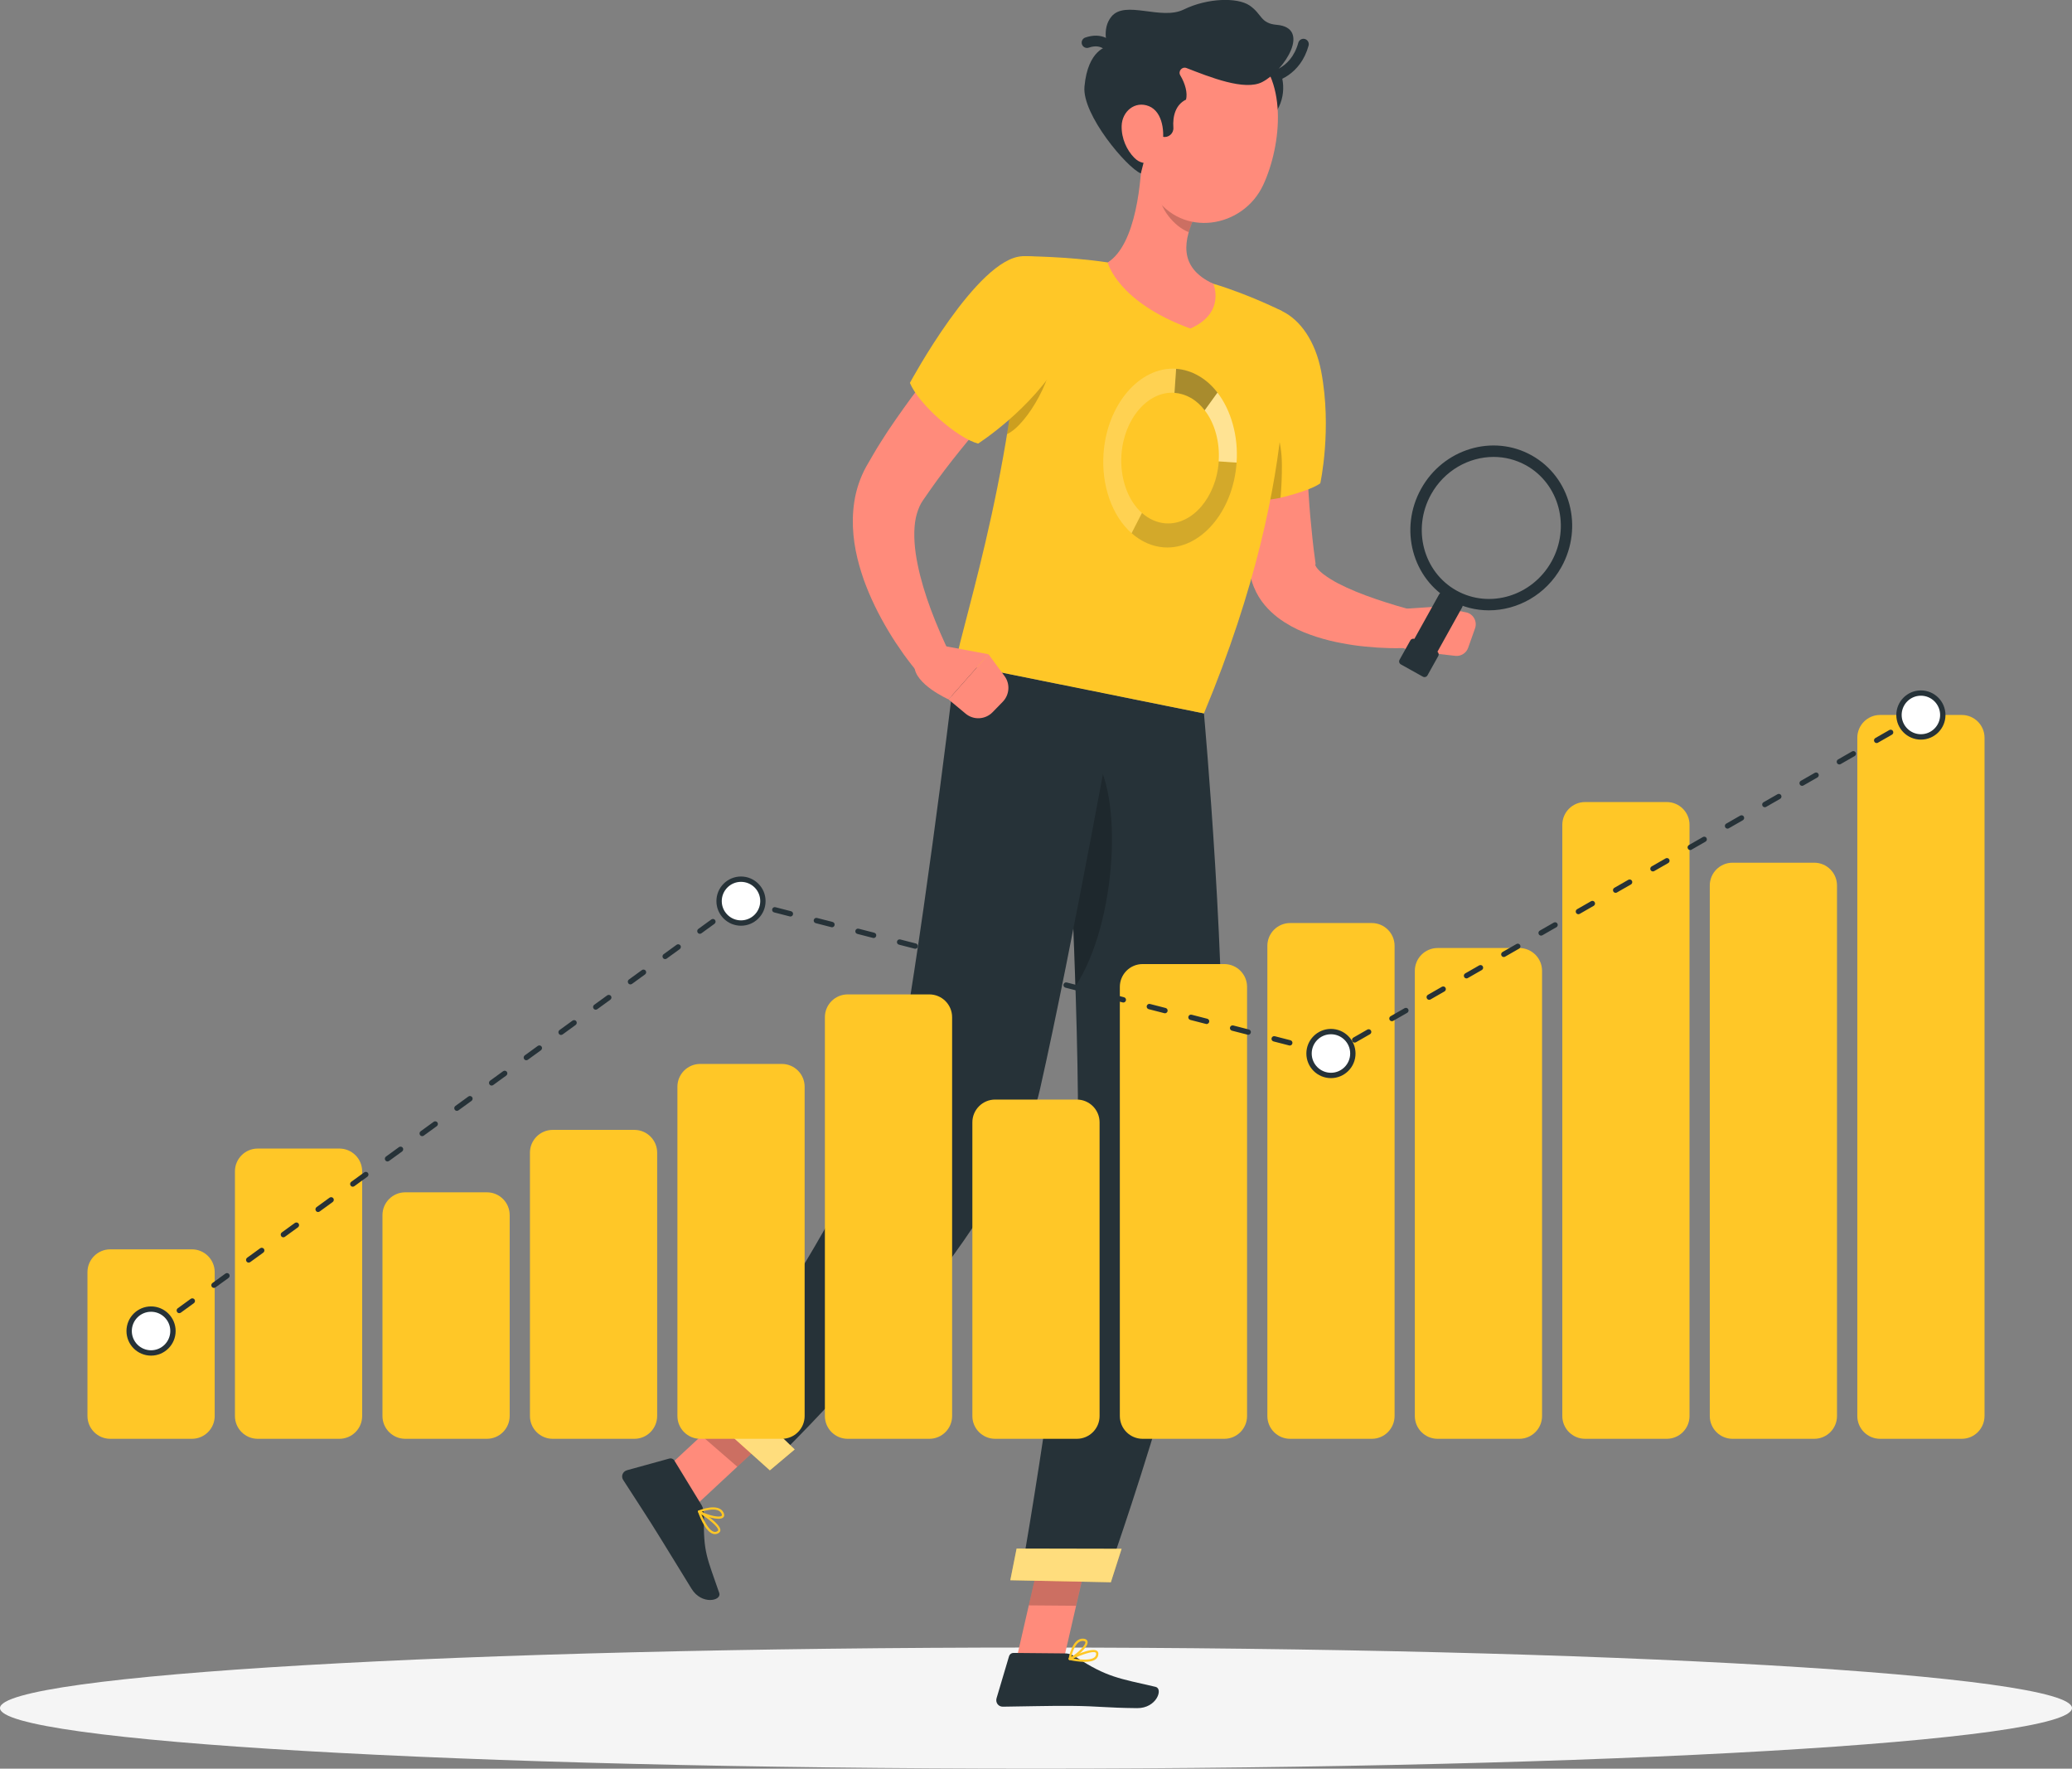 <svg width="580" height="495" viewBox="0 0 580 495" fill="none" xmlns="http://www.w3.org/2000/svg">
<rect x="0" y="0" width="580" height="495" fill="#808080" stroke="none"/>
<g clip-path="url(#clip0_320_8538)">
<path d="M290 494.985C450.163 494.985 580 487.398 580 478.038C580 468.679 450.163 461.092 290 461.092C129.837 461.092 0 468.679 0 478.038C0 487.398 129.837 494.985 290 494.985Z" fill="#F5F5F5"/>
<path d="M284.571 464.161L297.808 464.265L304.868 433.576L291.616 433.456L284.571 464.161Z" fill="#FF8B7B"/>
<path d="M298.137 462.738L283.659 462.604C283.121 462.604 282.627 462.978 282.462 463.502L278.963 475.269C278.604 476.481 279.441 477.649 280.698 477.649C285.932 477.604 293.501 477.365 300.067 477.425C307.74 477.499 309.325 477.963 318.329 478.053C323.773 478.098 325.688 472.604 323.459 472.095C313.259 469.73 309.819 469.415 301.278 463.816C300.336 463.188 299.289 462.738 298.137 462.738Z" fill="#263238"/>
<path opacity="0.2" d="M304.853 433.576L301.218 449.4L287.981 449.295L291.601 433.456L304.853 433.576Z" fill="black"/>
<path d="M303.611 465.104C302.116 465.104 300.5 464.834 299.364 464.595C299.229 464.565 299.139 464.46 299.109 464.325C299.094 464.191 299.169 464.056 299.289 464.011C299.917 463.697 305.496 461.032 307.007 461.975C307.306 462.155 307.455 462.454 307.455 462.828C307.455 463.457 307.216 463.966 306.752 464.34C306.049 464.909 304.883 465.104 303.611 465.104ZM300.44 464.161C303.312 464.67 305.496 464.55 306.363 463.846C306.678 463.592 306.842 463.247 306.827 462.813C306.827 462.619 306.752 462.544 306.678 462.499C305.87 461.99 302.729 463.128 300.44 464.161Z" fill="#FFC727"/>
<path d="M299.438 464.595C299.363 464.595 299.303 464.565 299.244 464.52C299.154 464.445 299.109 464.34 299.124 464.22C299.169 463.981 300.171 458.277 303.327 458.621C304.164 458.711 304.389 459.13 304.449 459.475C304.673 460.972 301.263 463.831 299.558 464.565C299.513 464.595 299.483 464.595 299.438 464.595ZM303.058 459.25C301.158 459.25 300.201 462.349 299.872 463.711C301.622 462.723 303.94 460.463 303.82 459.58C303.805 459.52 303.776 459.325 303.252 459.265C303.192 459.25 303.117 459.25 303.058 459.25Z" fill="#FFC727"/>
<path d="M364.755 101.365C364.95 109.449 365.234 117.818 365.623 126.007C365.802 130.124 366.026 134.226 366.311 138.297C366.565 142.369 366.924 146.426 367.358 150.424C367.567 152.43 367.791 154.406 368.076 156.352L368.27 157.819C368.3 157.999 368.27 157.864 368.27 157.909H368.24H368.195C368.15 157.939 368.135 158.074 368.255 158.343C368.494 158.897 369.287 159.81 370.424 160.678C371.575 161.547 372.996 162.46 374.552 163.268C380.879 166.562 388.911 168.987 396.539 171.128L395.731 181.263C391.109 181.532 386.772 181.428 382.255 180.963C380.011 180.754 377.753 180.425 375.464 179.975C373.176 179.556 370.872 178.987 368.539 178.239C366.206 177.475 363.798 176.577 361.375 175.23C358.952 173.867 356.394 172.146 354.031 169.361C352.864 167.969 351.787 166.262 350.995 164.316C350.785 163.837 350.636 163.328 350.456 162.819L350.247 162.041L350.082 161.352L349.723 159.72C349.23 157.535 348.796 155.349 348.392 153.178C346.822 144.48 345.864 135.887 345.161 127.279C344.862 122.983 344.548 118.686 344.429 114.39C344.294 110.063 344.144 105.841 344.219 101.395L364.755 101.365Z" fill="#FF8B7B"/>
<path d="M339.522 102.383C337.638 117.429 341.093 139.645 341.093 139.645C341.093 139.645 351.578 141.127 359.714 139.001C367.851 136.86 369.586 135.244 369.586 135.244C369.586 135.244 372.906 120.033 369.825 103.91C366.55 86.919 352.909 80.466 343.486 90.856C341.362 93.176 340.151 97.383 339.522 102.383Z" fill="#FFC727"/>
<path opacity="0.2" d="M341.078 109.659C340.3 112.054 339.627 114.674 339.044 117.399C339.448 128.956 341.108 139.645 341.108 139.645C341.108 139.645 350.546 140.992 358.458 139.316C358.697 136.456 358.847 133.402 358.832 130.228C358.832 115.827 350.381 107.249 341.078 109.659Z" fill="black"/>
<path d="M391.977 170.454L402.357 169.766L401.834 182.91C401.834 182.91 395.357 184.167 388.971 178.868L391.977 170.454Z" fill="#FF8B7B"/>
<path d="M412.901 175.844L410.972 181.293C410.448 182.79 408.938 183.733 407.367 183.553L401.833 182.925L402.357 169.781L410.344 171.367C412.378 171.757 413.589 173.882 412.901 175.844Z" fill="#FF8B7B"/>
<path d="M399.366 184.167L396 182.296C395.148 181.817 394.834 180.739 395.312 179.886L402.806 166.412C403.284 165.559 404.361 165.244 405.214 165.724L408.579 167.595C409.432 168.074 409.746 169.152 409.267 170.005L401.774 183.479C401.31 184.332 400.218 184.646 399.366 184.167Z" fill="#263238"/>
<path d="M398.289 189.377L392.142 185.949C391.678 185.694 391.514 185.11 391.768 184.646L394.774 179.257C395.028 178.793 395.612 178.628 396.075 178.883L402.223 182.311C402.686 182.565 402.851 183.149 402.597 183.613L399.59 189.003C399.336 189.467 398.753 189.631 398.289 189.377Z" fill="#263238"/>
<path d="M416.776 170.814C413.156 170.814 409.492 169.93 406.141 168.044C395.312 162.011 391.573 147.984 397.81 136.786C404.032 125.588 417.912 121.396 428.741 127.444C439.57 133.477 443.309 147.504 437.072 158.702C432.78 166.427 424.837 170.814 416.776 170.814ZM418.092 127.878C411.152 127.878 404.302 131.681 400.592 138.357C395.223 148.013 398.409 160.08 407.697 165.274C416.985 170.454 428.921 166.816 434.305 157.16C439.675 147.504 436.489 135.438 427.201 130.243C424.314 128.642 421.188 127.878 418.092 127.878Z" fill="#263238"/>
<path d="M337.011 199.662C337.011 199.662 343.801 274.574 341.827 315.458C339.778 357.99 309.684 441.69 309.684 441.69L285.738 441.181C285.738 441.181 302.146 348.933 301.727 306.671C301.279 260.607 297.046 191.607 297.046 191.607L337.011 199.662Z" fill="#263238"/>
<path opacity="0.2" d="M305.736 211.114C303.013 207.88 300.56 210.964 298.481 216.967C299.334 233.106 300.366 254.903 301.039 276.026C312.72 258.241 314.545 221.578 305.736 211.114Z" fill="black"/>
<path d="M282.807 442.259L310.956 442.828L313.962 433.456L284.572 433.396L282.807 442.259Z" fill="#FFC727"/>
<path opacity="0.4" d="M282.807 442.259L310.956 442.828L313.962 433.456L284.572 433.396L282.807 442.259Z" fill="white"/>
<path d="M185.406 411.988L195.427 420.686L218.057 399.638L208.021 390.955L185.406 411.988Z" fill="#FF8B7B"/>
<path d="M196.31 421.105L188.757 408.74C188.473 408.276 187.889 408.051 187.366 408.201L175.535 411.464C174.309 411.809 173.77 413.141 174.443 414.189C177.255 418.605 181.458 424.908 184.883 430.507C188.892 437.064 188.877 436.944 193.573 444.639C196.415 449.28 202.084 448.007 201.336 445.837C197.941 435.926 196.834 434.549 197.058 424.324C197.088 423.201 196.909 422.078 196.31 421.105Z" fill="#263238"/>
<path opacity="0.2" d="M218.043 399.638L206.392 410.491L196.355 401.794L208.007 390.955L218.043 399.638Z" fill="black"/>
<path d="M197.193 427.004C196.4 425.731 195.772 424.219 195.383 423.127C195.338 423.007 195.383 422.857 195.473 422.767C195.577 422.677 195.727 422.677 195.832 422.737C196.43 423.112 201.65 426.42 201.65 428.217C201.65 428.561 201.485 428.845 201.171 429.04C200.648 429.369 200.079 429.444 199.511 429.249C198.658 428.965 197.866 428.082 197.193 427.004ZM196.325 423.8C197.417 426.51 198.658 428.291 199.735 428.666C200.124 428.8 200.483 428.755 200.857 428.516C201.022 428.411 201.037 428.306 201.037 428.217C201.037 427.273 198.404 425.192 196.325 423.8Z" fill="#FFC727"/>
<path d="M195.413 423.186C195.383 423.126 195.353 423.051 195.368 422.992C195.383 422.872 195.458 422.782 195.563 422.737C195.787 422.647 201.157 420.477 202.533 423.336C202.892 424.099 202.667 424.519 202.398 424.728C201.246 425.701 197.014 424.339 195.503 423.276C195.458 423.246 195.428 423.216 195.413 423.186ZM201.86 423.426C200.857 421.809 197.716 422.647 196.4 423.081C198.165 424.04 201.306 424.818 201.994 424.234C202.039 424.189 202.189 424.069 201.964 423.59C201.934 423.546 201.904 423.486 201.86 423.426Z" fill="#FFC727"/>
<path d="M312.75 194.766C312.75 194.766 300.141 264.903 291.122 304.814C281.729 346.343 216.562 409.009 216.562 409.009L198.644 393.095C198.644 393.095 246.237 330.878 253.147 289.185C260.685 243.735 267.49 185.619 267.49 185.619L312.75 194.766Z" fill="#263238"/>
<path d="M195.054 393.17L215.5 411.509L222.455 405.656L200.872 384.892L195.054 393.17Z" fill="#FFC727"/>
<path opacity="0.4" d="M195.054 393.17L215.5 411.509L222.455 405.656L200.872 384.892L195.054 393.17Z" fill="white"/>
<path d="M358.892 87.068C358.892 87.068 366.326 129.45 337.01 199.662C316.07 195.44 277.691 187.685 267.49 185.634C269.165 174.855 286.366 124.105 286.201 71.694C286.201 71.694 298.601 71.709 310.073 73.445C319.047 74.808 331.955 77.113 339.628 79.403C349.738 82.442 358.892 87.068 358.892 87.068Z" fill="#FFC727"/>
<path opacity="0.2" d="M346.149 129.465C345.222 143.178 336.038 153.882 325.838 153.193C322.562 152.968 319.421 151.591 316.759 149.211L319.66 143.552C321.605 145.289 323.908 146.307 326.301 146.471C333.765 146.98 340.48 139.151 341.154 129.12L346.149 129.465Z" fill="#263238"/>
<path opacity="0.5" d="M346.149 129.465L341.139 129.12C341.318 126.456 341.064 123.791 340.376 121.321C339.703 118.836 338.626 116.62 337.205 114.809L340.78 109.868C342.709 112.354 344.175 115.407 345.102 118.791C346.045 122.174 346.404 125.812 346.149 129.465Z" fill="white"/>
<path opacity="0.4" d="M340.794 109.883L337.22 114.824C336.098 113.371 334.796 112.189 333.346 111.365C331.91 110.542 330.339 110.063 328.754 109.943L329.218 103.221C331.386 103.371 333.51 104.03 335.485 105.168C337.474 106.29 339.269 107.892 340.794 109.883Z" fill="#263238"/>
<path opacity="0.2" d="M329.233 103.207L328.769 109.928C321.291 109.419 314.59 117.249 313.917 127.279C313.483 133.791 315.652 140.019 319.646 143.567L316.744 149.226C311.285 144.375 308.278 135.857 308.906 126.95C309.849 113.222 319.017 102.518 329.233 103.207Z" fill="white"/>
<path opacity="0.2" d="M284.092 106.066C283.464 111.336 282.716 116.5 281.894 121.501C287.697 118.806 295.624 104.539 294.771 96.679L284.092 106.066Z" fill="black"/>
<path d="M319.705 40.749C319.645 50.645 317.999 68.46 310.072 73.46C310.072 73.46 312.735 84.463 333.211 91.949C343.247 87.502 339.627 79.418 339.627 79.418C329.531 74.748 331.401 66.933 334.736 59.897L319.705 40.749Z" fill="#FF8B7B"/>
<path opacity="0.2" d="M325.838 48.564L334.722 59.897C333.929 61.559 333.226 63.265 332.748 64.957C328.814 63.55 324.148 57.981 324.566 53.654C324.791 51.498 325.284 49.477 325.838 48.564Z" fill="black"/>
<path d="M348.976 37.86C350.815 33.354 351.099 28.234 347.51 24.806C347.719 21.872 349.948 18.413 352.999 15.734C357.396 13.294 366.221 30.27 348.976 37.86Z" fill="#263238"/>
<path d="M354.166 23.339C353.358 23.339 352.7 22.695 352.67 21.887C352.64 21.063 353.283 20.375 354.106 20.345C354.39 20.33 361.225 19.956 363.424 11.961C363.648 11.168 364.471 10.689 365.264 10.913C366.056 11.138 366.52 11.961 366.311 12.755C364.067 20.884 357.411 23.234 354.211 23.339C354.196 23.339 354.181 23.339 354.166 23.339Z" fill="#263238"/>
<path d="M321.455 26.198C319.645 39.238 317.925 46.783 323.1 54.717C330.878 66.634 347.959 63.939 353.627 51.708C358.728 40.69 360.822 21.198 349.245 13.533C337.848 5.958 323.265 13.144 321.455 26.198Z" fill="#FF8B7B"/>
<path d="M321.036 37.74C322.921 37.815 324.386 38.025 325.508 38.279C327.094 38.639 328.574 37.336 328.455 35.719C328.215 32.531 329.068 29.282 332 27.875C332.463 26.004 331.775 23.399 330.399 21.108C329.696 19.941 330.878 18.548 332.134 19.042C338.625 21.557 348.422 25.525 353.343 22.95C359.73 19.626 367.044 7.77 357.381 6.946C352.775 6.557 353.298 3.922 349.798 1.542C346.313 -0.823 337.878 -0.539 331.356 2.665C325.015 5.779 314.964 -0.075 311.105 4.656C308.278 8.114 310.058 13.009 310.058 13.009C310.058 13.009 304.509 13.758 303.566 24.252C302.863 32.082 315.442 46.932 319.346 48.534C321.589 40.42 321.036 37.74 321.036 37.74Z" fill="#263238"/>
<path d="M311.883 16.752C311.27 16.752 310.686 16.363 310.477 15.749C310.238 15.09 308.877 11.916 304.763 13.338C303.986 13.608 303.133 13.189 302.864 12.41C302.595 11.632 303.013 10.779 303.791 10.509C305.975 9.761 307.964 9.806 309.684 10.644C312.317 11.931 313.274 14.656 313.304 14.776C313.573 15.554 313.154 16.407 312.377 16.677C312.212 16.722 312.047 16.752 311.883 16.752Z" fill="#263238"/>
<path d="M296.716 94.823C293.605 98.072 290.24 101.56 287.084 105.018C283.898 108.506 280.712 111.979 277.631 115.527C271.454 122.593 265.471 129.839 260.266 137.279L258.381 140.004C258.007 140.528 257.678 141.112 257.394 141.741C256.826 143.013 256.362 144.51 256.138 146.217C255.689 149.63 255.988 153.732 256.856 157.909C258.531 166.277 262.121 175.155 266.039 183.314L257.708 189.137C255.898 187.056 254.403 185.11 252.877 182.999C251.396 180.903 249.961 178.763 248.644 176.532C245.982 172.086 243.634 167.37 241.779 162.22C239.999 157.07 238.608 151.456 238.728 145.154C238.803 142.01 239.236 138.687 240.358 135.408C240.912 133.761 241.615 132.13 242.482 130.573L244.471 127.144C245.773 124.884 247.164 122.758 248.555 120.602C249.99 118.506 251.411 116.381 252.892 114.345C255.809 110.198 258.935 106.261 262.076 102.368C265.232 98.476 268.507 94.718 271.872 91.035C275.283 87.353 278.588 83.775 282.357 80.182L296.716 94.823Z" fill="#FF8B7B"/>
<path d="M286.216 71.709C273.548 72.173 254.702 107.159 254.702 107.159C257.185 113.207 268.014 122.623 273.787 124.15C273.787 124.15 288.849 114.554 297.045 100.347C305.616 85.466 299.782 71.215 286.216 71.709Z" fill="#FFC727"/>
<path d="M262.705 180.499L276.719 183.104L265.531 195.739C265.531 195.739 255.974 191.518 255.959 186.323L262.705 180.499Z" fill="#FF8B7B"/>
<path d="M280.697 196.398L277.84 199.332C275.806 201.413 272.515 201.593 270.287 199.721L265.516 195.754L276.703 183.119L281.19 189.212C282.806 191.398 282.596 194.437 280.697 196.398Z" fill="#FF8B7B"/>
<path d="M313.976 35.24C313.887 38.788 315.442 42.052 317.491 44.133C320.557 47.262 324.282 45.046 325.254 40.989C326.121 37.351 325.583 31.333 321.619 29.716C317.701 28.129 314.081 31.183 313.976 35.24Z" fill="#FF8B7B"/>
<path d="M53.725 402.677H30.856C27.341 402.677 24.484 399.817 24.484 396.299V356.029C24.484 352.511 27.341 349.651 30.856 349.651H53.725C57.24 349.651 60.097 352.511 60.097 356.029V396.299C60.097 399.817 57.24 402.677 53.725 402.677Z" fill="#FFC727"/>
<path d="M95.006 402.677H72.137C68.622 402.677 65.766 399.817 65.766 396.299V327.824C65.766 324.306 68.622 321.447 72.137 321.447H95.006C98.521 321.447 101.378 324.306 101.378 327.824V396.299C101.378 399.817 98.521 402.677 95.006 402.677Z" fill="#FFC727"/>
<path d="M136.287 402.677H113.433C109.918 402.677 107.062 399.817 107.062 396.299V340.07C107.062 336.552 109.918 333.693 113.433 333.693H136.302C139.817 333.693 142.674 336.552 142.674 340.07V396.299C142.659 399.817 139.802 402.677 136.287 402.677Z" fill="#FFC727"/>
<path d="M177.584 402.677H154.714C151.2 402.677 148.343 399.817 148.343 396.299V322.599C148.343 319.081 151.2 316.222 154.714 316.222H177.584C181.098 316.222 183.955 319.081 183.955 322.599V396.299C183.94 399.817 181.098 402.677 177.584 402.677Z" fill="#FFC727"/>
<path d="M218.865 402.677H195.996C192.481 402.677 189.624 399.817 189.624 396.299V304.141C189.624 300.623 192.481 297.763 195.996 297.763H218.865C222.38 297.763 225.236 300.623 225.236 304.141V396.299C225.236 399.817 222.38 402.677 218.865 402.677Z" fill="#FFC727"/>
<path d="M260.146 402.677H237.277C233.762 402.677 230.905 399.817 230.905 396.299V284.679C230.905 281.161 233.762 278.302 237.277 278.302H260.146C263.661 278.302 266.518 281.161 266.518 284.679V396.299C266.518 399.817 263.661 402.677 260.146 402.677Z" fill="#FFC727"/>
<path d="M301.427 402.677H278.558C275.043 402.677 272.187 399.817 272.187 396.299V314.111C272.187 310.593 275.043 307.734 278.558 307.734H301.427C304.942 307.734 307.799 310.593 307.799 314.111V396.299C307.799 399.817 304.942 402.677 301.427 402.677Z" fill="#FFC727"/>
<path d="M342.709 402.677H319.839C316.325 402.677 313.468 399.817 313.468 396.299V276.191C313.468 272.673 316.325 269.813 319.839 269.813H342.709C346.223 269.813 349.08 272.673 349.08 276.191V396.299C349.08 399.817 346.238 402.677 342.709 402.677Z" fill="#FFC727"/>
<path d="M384.004 402.677H361.135C357.62 402.677 354.764 399.817 354.764 396.299V264.709C354.764 261.19 357.62 258.331 361.135 258.331H384.004C387.519 258.331 390.376 261.19 390.376 264.709V396.299C390.361 399.817 387.519 402.677 384.004 402.677Z" fill="#FFC727"/>
<path d="M425.286 402.677H402.417C398.902 402.677 396.045 399.817 396.045 396.299V271.7C396.045 268.182 398.902 265.322 402.417 265.322H425.286C428.801 265.322 431.657 268.182 431.657 271.7V396.299C431.657 399.817 428.801 402.677 425.286 402.677Z" fill="#FFC727"/>
<path d="M466.567 402.677H443.698C440.183 402.677 437.326 399.817 437.326 396.299V230.845C437.326 227.327 440.183 224.468 443.698 224.468H466.567C470.082 224.468 472.939 227.327 472.939 230.845V396.299C472.939 399.817 470.082 402.677 466.567 402.677Z" fill="#FFC727"/>
<path d="M507.847 402.677H484.978C481.463 402.677 478.606 399.817 478.606 396.299V247.822C478.606 244.304 481.463 241.444 484.978 241.444H507.847C511.362 241.444 514.219 244.304 514.219 247.822V396.299C514.219 399.817 511.377 402.677 507.847 402.677Z" fill="#FFC727"/>
<path d="M549.144 402.677H526.275C522.76 402.677 519.903 399.817 519.903 396.299V206.473C519.903 202.955 522.76 200.096 526.275 200.096H549.144C552.659 200.096 555.516 202.955 555.516 206.473V396.284C555.501 399.817 552.659 402.677 549.144 402.677Z" fill="#FFC727"/>
<path d="M42.298 373.26C42.074 373.26 41.834 373.155 41.7 372.945C41.461 372.616 41.535 372.137 41.864 371.897L43.674 370.58C44.003 370.34 44.482 370.415 44.721 370.745C44.96 371.074 44.886 371.553 44.557 371.792L42.747 373.11C42.597 373.215 42.448 373.26 42.298 373.26Z" fill="#263238"/>
<path d="M50.18 367.511C49.956 367.511 49.716 367.406 49.582 367.197C49.342 366.867 49.417 366.388 49.746 366.149L53.396 363.499C53.725 363.259 54.203 363.334 54.443 363.664C54.682 363.993 54.607 364.472 54.278 364.712L50.629 367.361C50.479 367.466 50.33 367.511 50.18 367.511ZM59.887 360.445C59.663 360.445 59.423 360.34 59.289 360.131C59.049 359.801 59.124 359.322 59.453 359.083L63.103 356.433C63.432 356.193 63.91 356.268 64.15 356.598C64.389 356.927 64.314 357.406 63.985 357.646L60.336 360.295C60.201 360.385 60.037 360.445 59.887 360.445ZM69.609 353.364C69.385 353.364 69.145 353.259 69.011 353.05C68.771 352.72 68.846 352.241 69.175 352.002L72.825 349.352C73.154 349.112 73.632 349.187 73.872 349.517C74.111 349.846 74.036 350.325 73.707 350.564L70.058 353.214C69.908 353.319 69.759 353.364 69.609 353.364ZM79.316 346.283C79.092 346.283 78.852 346.178 78.718 345.969C78.478 345.639 78.553 345.16 78.882 344.921L82.532 342.271C82.861 342.031 83.34 342.106 83.579 342.435C83.818 342.765 83.743 343.244 83.414 343.483L79.765 346.133C79.63 346.238 79.481 346.283 79.316 346.283ZM89.038 339.202C88.814 339.202 88.574 339.097 88.44 338.887C88.201 338.558 88.275 338.079 88.604 337.84L92.254 335.19C92.583 334.95 93.061 335.025 93.301 335.354C93.54 335.684 93.465 336.163 93.136 336.402L89.487 339.052C89.337 339.157 89.188 339.202 89.038 339.202ZM98.745 332.121C98.521 332.121 98.281 332.016 98.147 331.806C97.907 331.477 97.982 330.998 98.311 330.758L101.961 328.109C102.29 327.869 102.769 327.944 103.008 328.273C103.247 328.603 103.172 329.082 102.843 329.321L99.194 331.971C99.059 332.076 98.91 332.121 98.745 332.121ZM108.467 325.055C108.243 325.055 108.003 324.95 107.869 324.74C107.63 324.411 107.704 323.932 108.033 323.692L111.683 321.043C112.012 320.803 112.491 320.878 112.73 321.207C112.969 321.537 112.894 322.016 112.565 322.255L108.916 324.905C108.766 324.995 108.617 325.055 108.467 325.055ZM118.174 317.974C117.95 317.974 117.71 317.869 117.576 317.659C117.337 317.33 117.411 316.851 117.74 316.611L121.39 313.962C121.719 313.722 122.198 313.797 122.437 314.126C122.676 314.456 122.601 314.935 122.272 315.174L118.623 317.824C118.488 317.929 118.339 317.974 118.174 317.974ZM127.896 310.893C127.672 310.893 127.433 310.788 127.298 310.578C127.059 310.249 127.133 309.77 127.462 309.53L131.112 306.881C131.441 306.641 131.92 306.716 132.159 307.045C132.398 307.375 132.323 307.854 131.994 308.093L128.345 310.743C128.21 310.848 128.046 310.893 127.896 310.893ZM137.618 303.812C137.394 303.812 137.155 303.707 137.02 303.497C136.781 303.168 136.855 302.689 137.184 302.449L140.834 299.799C141.163 299.56 141.642 299.635 141.881 299.964C142.12 300.293 142.045 300.773 141.716 301.012L138.067 303.662C137.917 303.767 137.768 303.812 137.618 303.812ZM147.325 296.731C147.101 296.731 146.862 296.626 146.727 296.416C146.488 296.087 146.562 295.608 146.891 295.368L150.541 292.718C150.87 292.479 151.349 292.554 151.588 292.883C151.827 293.212 151.752 293.691 151.423 293.931L147.774 296.581C147.639 296.686 147.475 296.731 147.325 296.731ZM157.047 289.649C156.823 289.649 156.584 289.545 156.449 289.335C156.21 289.006 156.284 288.527 156.613 288.287L160.263 285.637C160.592 285.398 161.071 285.473 161.31 285.802C161.549 286.131 161.474 286.61 161.145 286.85L157.496 289.5C157.346 289.605 157.197 289.649 157.047 289.649ZM166.754 282.583C166.53 282.583 166.291 282.479 166.156 282.269C165.917 281.94 165.991 281.461 166.321 281.221L169.97 278.571C170.299 278.332 170.778 278.407 171.017 278.736C171.256 279.065 171.182 279.544 170.852 279.784L167.203 282.434C167.068 282.524 166.904 282.583 166.754 282.583ZM176.476 275.502C176.252 275.502 176.013 275.398 175.878 275.188C175.639 274.859 175.713 274.38 176.043 274.14L179.692 271.49C180.021 271.251 180.5 271.326 180.739 271.655C180.978 271.984 180.904 272.463 180.574 272.703L176.925 275.353C176.775 275.457 176.626 275.502 176.476 275.502ZM186.183 268.421C185.959 268.421 185.72 268.316 185.585 268.107C185.346 267.778 185.421 267.298 185.75 267.059L189.399 264.409C189.728 264.17 190.207 264.244 190.446 264.574C190.685 264.903 190.611 265.382 190.282 265.622L186.632 268.272C186.497 268.376 186.333 268.421 186.183 268.421ZM195.905 261.34C195.681 261.34 195.442 261.235 195.307 261.026C195.068 260.696 195.143 260.217 195.472 259.978L199.121 257.328C199.45 257.089 199.929 257.163 200.168 257.493C200.407 257.822 200.333 258.301 200.004 258.541L196.354 261.191C196.204 261.295 196.055 261.34 195.905 261.34Z" fill="#263238"/>
<path d="M205.613 254.259C205.388 254.259 205.149 254.154 205.014 253.945C204.775 253.615 204.85 253.136 205.179 252.897L206.989 251.579C207.168 251.445 207.407 251.4 207.617 251.46L209.786 252.029C210.189 252.133 210.429 252.538 210.324 252.942C210.219 253.346 209.815 253.57 209.412 253.481L207.587 253.002L206.061 254.109C205.927 254.214 205.762 254.259 205.613 254.259Z" fill="#263238"/>
<path d="M372.502 295.578C372.457 295.578 372.412 295.578 372.383 295.563L368.135 294.47C367.731 294.365 367.492 293.961 367.596 293.557C367.701 293.153 368.105 292.913 368.509 293.018L372.637 294.081C372.891 294.081 373.145 294.215 373.28 294.44C373.489 294.799 373.415 295.233 373.056 295.428C372.906 295.518 372.682 295.578 372.502 295.578ZM361.03 292.614C360.97 292.614 360.911 292.614 360.851 292.584L356.483 291.461C356.079 291.356 355.84 290.952 355.945 290.548C356.05 290.143 356.453 289.904 356.857 290.009L361.225 291.131C361.629 291.236 361.868 291.64 361.763 292.045C361.673 292.389 361.374 292.614 361.03 292.614ZM379.203 291.79C378.949 291.79 378.694 291.655 378.56 291.416C378.35 291.057 378.485 290.593 378.829 290.398L382.748 288.152C383.107 287.943 383.555 288.063 383.765 288.422C383.974 288.781 383.84 289.245 383.496 289.44L379.577 291.685C379.457 291.76 379.323 291.79 379.203 291.79ZM349.394 289.604C349.334 289.604 349.274 289.604 349.214 289.575L344.847 288.452C344.443 288.347 344.204 287.943 344.308 287.539C344.413 287.134 344.817 286.895 345.221 287L349.588 288.122C349.992 288.227 350.231 288.631 350.127 289.036C350.022 289.38 349.723 289.604 349.394 289.604ZM337.742 286.595C337.682 286.595 337.623 286.595 337.563 286.565L333.195 285.443C332.792 285.338 332.552 284.934 332.657 284.529C332.762 284.125 333.165 283.886 333.569 283.991L337.937 285.113C338.341 285.218 338.58 285.622 338.475 286.027C338.37 286.371 338.071 286.595 337.742 286.595ZM389.628 285.802C389.374 285.802 389.119 285.667 388.985 285.428C388.775 285.068 388.91 284.604 389.254 284.41L393.173 282.164C393.532 281.955 393.98 282.074 394.19 282.434C394.399 282.793 394.265 283.257 393.921 283.452L390.002 285.697C389.882 285.772 389.763 285.802 389.628 285.802ZM326.091 283.586C326.031 283.586 325.971 283.586 325.911 283.556L321.544 282.434C321.14 282.329 320.901 281.925 321.005 281.52C321.11 281.116 321.514 280.877 321.918 280.981L326.285 282.104C326.689 282.209 326.928 282.613 326.824 283.017C326.734 283.362 326.42 283.586 326.091 283.586ZM314.439 280.577C314.38 280.577 314.32 280.577 314.26 280.547L309.892 279.425C309.489 279.32 309.249 278.916 309.354 278.511C309.459 278.107 309.863 277.868 310.266 277.972L314.634 279.095C315.038 279.2 315.277 279.604 315.172 280.008C315.083 280.353 314.768 280.577 314.439 280.577ZM400.068 279.814C399.814 279.814 399.559 279.679 399.425 279.44C399.215 279.08 399.35 278.616 399.694 278.422L403.613 276.176C403.972 275.966 404.435 276.086 404.63 276.445C404.839 276.805 404.704 277.269 404.36 277.463L400.442 279.709C400.322 279.784 400.202 279.814 400.068 279.814ZM302.788 277.568C302.728 277.568 302.668 277.568 302.608 277.538L298.241 276.415C297.837 276.311 297.598 275.906 297.703 275.502C297.807 275.098 298.211 274.859 298.615 274.963L302.982 276.086C303.386 276.191 303.626 276.595 303.521 276.999C303.431 277.344 303.132 277.568 302.788 277.568ZM291.136 274.559C291.077 274.559 291.017 274.559 290.942 274.529L286.575 273.406C286.171 273.302 285.931 272.897 286.036 272.493C286.141 272.089 286.545 271.849 286.949 271.954L291.316 273.077C291.72 273.182 291.959 273.586 291.854 273.99C291.78 274.335 291.48 274.559 291.136 274.559ZM410.508 273.826C410.254 273.826 409.999 273.691 409.865 273.451C409.655 273.092 409.79 272.628 410.134 272.433L414.053 270.188C414.412 269.978 414.875 270.098 415.07 270.457C415.279 270.817 415.144 271.281 414.8 271.475L410.882 273.721C410.762 273.796 410.642 273.826 410.508 273.826ZM279.5 271.55C279.44 271.55 279.38 271.55 279.306 271.52L274.938 270.397C274.534 270.293 274.295 269.888 274.4 269.484C274.504 269.08 274.908 268.84 275.312 268.945L279.679 270.068C280.083 270.173 280.323 270.577 280.218 270.981C280.128 271.325 279.829 271.55 279.5 271.55ZM267.849 268.541C267.789 268.541 267.729 268.541 267.654 268.511L263.287 267.388C262.883 267.283 262.644 266.879 262.748 266.475C262.853 266.071 263.257 265.831 263.661 265.936L268.028 267.059C268.432 267.164 268.671 267.568 268.566 267.972C268.477 268.316 268.178 268.541 267.849 268.541ZM420.948 267.837C420.693 267.837 420.439 267.703 420.305 267.463C420.095 267.104 420.23 266.64 420.574 266.445L424.493 264.2C424.851 263.99 425.3 264.11 425.51 264.469C425.719 264.828 425.584 265.292 425.24 265.487L421.322 267.733C421.202 267.807 421.067 267.837 420.948 267.837ZM256.197 265.532C256.137 265.532 256.077 265.532 256.003 265.502L251.635 264.379C251.231 264.274 250.992 263.87 251.097 263.466C251.201 263.062 251.605 262.822 252.009 262.927L256.377 264.05C256.78 264.155 257.02 264.559 256.915 264.963C256.84 265.307 256.526 265.532 256.197 265.532ZM244.546 262.523C244.486 262.523 244.426 262.523 244.351 262.493L239.984 261.37C239.58 261.265 239.341 260.861 239.445 260.457C239.55 260.053 239.954 259.813 240.358 259.918L244.725 261.041C245.129 261.146 245.368 261.55 245.264 261.954C245.189 262.298 244.875 262.523 244.546 262.523ZM431.388 261.849C431.133 261.849 430.879 261.714 430.745 261.475C430.535 261.116 430.67 260.652 431.014 260.457L434.932 258.211C435.291 258.002 435.74 258.122 435.95 258.481C436.159 258.84 436.024 259.304 435.68 259.499L431.762 261.744C431.642 261.819 431.507 261.849 431.388 261.849ZM232.894 259.514C232.834 259.514 232.775 259.514 232.7 259.484L228.332 258.361C227.928 258.256 227.689 257.852 227.794 257.448C227.899 257.044 228.302 256.804 228.706 256.909L233.074 258.032C233.478 258.136 233.717 258.541 233.612 258.945C233.537 259.289 233.238 259.514 232.894 259.514ZM221.258 256.505C221.198 256.505 221.138 256.505 221.063 256.475L216.696 255.352C216.292 255.247 216.053 254.843 216.157 254.439C216.262 254.035 216.666 253.795 217.07 253.9L221.437 255.023C221.841 255.127 222.08 255.532 221.976 255.936C221.886 256.28 221.587 256.505 221.258 256.505ZM441.828 255.861C441.573 255.861 441.319 255.726 441.184 255.487C440.975 255.127 441.11 254.663 441.454 254.469L445.372 252.223C445.731 252.014 446.18 252.133 446.389 252.493C446.599 252.852 446.464 253.316 446.12 253.511L442.202 255.756C442.082 255.831 441.947 255.861 441.828 255.861ZM452.253 249.873C451.998 249.873 451.744 249.738 451.609 249.499C451.4 249.139 451.535 248.675 451.879 248.48L455.797 246.235C456.156 246.025 456.605 246.145 456.814 246.504C457.024 246.864 456.889 247.328 456.545 247.522L452.627 249.768C452.507 249.843 452.387 249.873 452.253 249.873ZM462.693 243.885C462.438 243.885 462.184 243.75 462.049 243.51C461.84 243.151 461.975 242.687 462.319 242.492L466.237 240.247C466.596 240.037 467.06 240.157 467.254 240.516C467.464 240.875 467.329 241.34 466.985 241.534L463.066 243.78C462.947 243.855 462.827 243.885 462.693 243.885ZM473.132 237.896C472.878 237.896 472.624 237.762 472.489 237.522C472.28 237.163 472.415 236.699 472.759 236.504L476.677 234.259C477.036 234.049 477.485 234.169 477.694 234.528C477.904 234.887 477.769 235.351 477.425 235.546L473.506 237.792C473.387 237.866 473.267 237.896 473.132 237.896ZM483.572 231.908C483.318 231.908 483.064 231.773 482.929 231.534C482.72 231.175 482.854 230.71 483.198 230.516L487.117 228.27C487.476 228.061 487.94 228.18 488.134 228.54C488.344 228.899 488.209 229.363 487.865 229.558L483.946 231.803C483.827 231.878 483.692 231.908 483.572 231.908ZM494.012 225.92C493.758 225.92 493.504 225.785 493.369 225.546C493.16 225.186 493.294 224.722 493.638 224.528L497.557 222.282C497.916 222.073 498.38 222.192 498.574 222.552C498.784 222.911 498.649 223.375 498.305 223.57L494.386 225.815C494.267 225.89 494.132 225.92 494.012 225.92ZM504.452 219.932C504.198 219.932 503.944 219.797 503.809 219.557C503.6 219.198 503.734 218.734 504.078 218.539L507.997 216.294C508.356 216.084 508.805 216.204 509.014 216.563C509.224 216.923 509.089 217.387 508.745 217.581L504.826 219.827C504.707 219.902 504.572 219.932 504.452 219.932ZM514.877 213.944C514.623 213.944 514.369 213.809 514.234 213.569C514.025 213.21 514.159 212.746 514.503 212.551L518.422 210.306C518.781 210.096 519.245 210.216 519.439 210.575C519.649 210.934 519.514 211.399 519.17 211.593L515.251 213.839C515.132 213.914 515.012 213.944 514.877 213.944ZM525.317 207.955C525.063 207.955 524.809 207.821 524.674 207.581C524.465 207.222 524.599 206.758 524.943 206.563L528.862 204.317C529.221 204.108 529.67 204.228 529.879 204.587C530.088 204.946 529.954 205.41 529.61 205.605L525.691 207.851C525.572 207.925 525.452 207.955 525.317 207.955Z" fill="#263238"/>
<path d="M535.758 201.967C535.503 201.967 535.249 201.832 535.114 201.593C534.905 201.234 535.04 200.769 535.384 200.575L537.328 199.452C537.687 199.242 538.151 199.362 538.345 199.721C538.555 200.081 538.42 200.545 538.076 200.739L536.132 201.862C536.012 201.937 535.892 201.967 535.758 201.967Z" fill="#263238"/>
<path d="M48.431 372.511C48.431 375.91 45.679 378.649 42.298 378.649C38.903 378.649 36.166 375.895 36.166 372.511C36.166 369.113 38.918 366.373 42.298 366.373C45.679 366.373 48.431 369.128 48.431 372.511Z" fill="white"/>
<path d="M42.283 379.398C38.484 379.398 35.403 376.314 35.403 372.511C35.403 368.709 38.484 365.625 42.283 365.625C46.083 365.625 49.164 368.724 49.164 372.511C49.164 376.299 46.083 379.398 42.283 379.398ZM42.283 367.122C39.307 367.122 36.899 369.547 36.899 372.511C36.899 375.49 39.322 377.901 42.283 377.901C45.26 377.901 47.668 375.475 47.668 372.511C47.683 369.547 45.26 367.122 42.283 367.122Z" fill="#263238"/>
<path d="M207.422 258.331C210.809 258.331 213.555 255.583 213.555 252.193C213.555 248.803 210.809 246.055 207.422 246.055C204.036 246.055 201.29 248.803 201.29 252.193C201.29 255.583 204.036 258.331 207.422 258.331Z" fill="white"/>
<path d="M207.422 259.08C203.623 259.08 200.542 255.996 200.542 252.193C200.542 248.391 203.623 245.307 207.422 245.307C211.221 245.307 214.302 248.406 214.302 252.193C214.302 255.981 211.221 259.08 207.422 259.08ZM207.422 246.804C204.446 246.804 202.038 249.229 202.038 252.193C202.038 255.172 204.461 257.582 207.422 257.582C210.399 257.582 212.807 255.157 212.807 252.193C212.822 249.214 210.399 246.804 207.422 246.804Z" fill="#263238"/>
<path d="M372.562 300.982C375.949 300.982 378.694 298.234 378.694 294.844C378.694 291.454 375.949 288.706 372.562 288.706C369.175 288.706 366.43 291.454 366.43 294.844C366.43 298.234 369.175 300.982 372.562 300.982Z" fill="white"/>
<path d="M372.562 301.731C368.763 301.731 365.682 298.647 365.682 294.844C365.682 291.042 368.778 287.958 372.562 287.958C376.346 287.958 379.442 291.042 379.442 294.844C379.442 298.647 376.361 301.731 372.562 301.731ZM372.562 289.455C369.585 289.455 367.177 291.88 367.177 294.844C367.177 297.823 369.6 300.234 372.562 300.234C375.538 300.234 377.946 297.808 377.946 294.844C377.961 291.88 375.538 289.455 372.562 289.455Z" fill="#263238"/>
<path d="M537.702 206.249C541.088 206.249 543.834 203.501 543.834 200.111C543.834 196.721 541.088 193.973 537.702 193.973C534.315 193.973 531.569 196.721 531.569 200.111C531.569 203.501 534.315 206.249 537.702 206.249Z" fill="white"/>
<path d="M537.701 206.997C533.902 206.997 530.821 203.913 530.821 200.111C530.821 196.308 533.902 193.224 537.701 193.224C541.501 193.224 544.582 196.308 544.582 200.111C544.582 203.913 541.501 206.997 537.701 206.997ZM537.701 194.706C534.725 194.706 532.317 197.132 532.317 200.096C532.317 203.06 534.74 205.485 537.701 205.485C540.678 205.485 543.086 203.06 543.086 200.096C543.086 197.132 540.678 194.706 537.701 194.706Z" fill="#263238"/>
</g>
<defs>
<clipPath id="clip0_320_8538">
<rect width="580" height="495" fill="white"/>
</clipPath>
</defs>
</svg>
